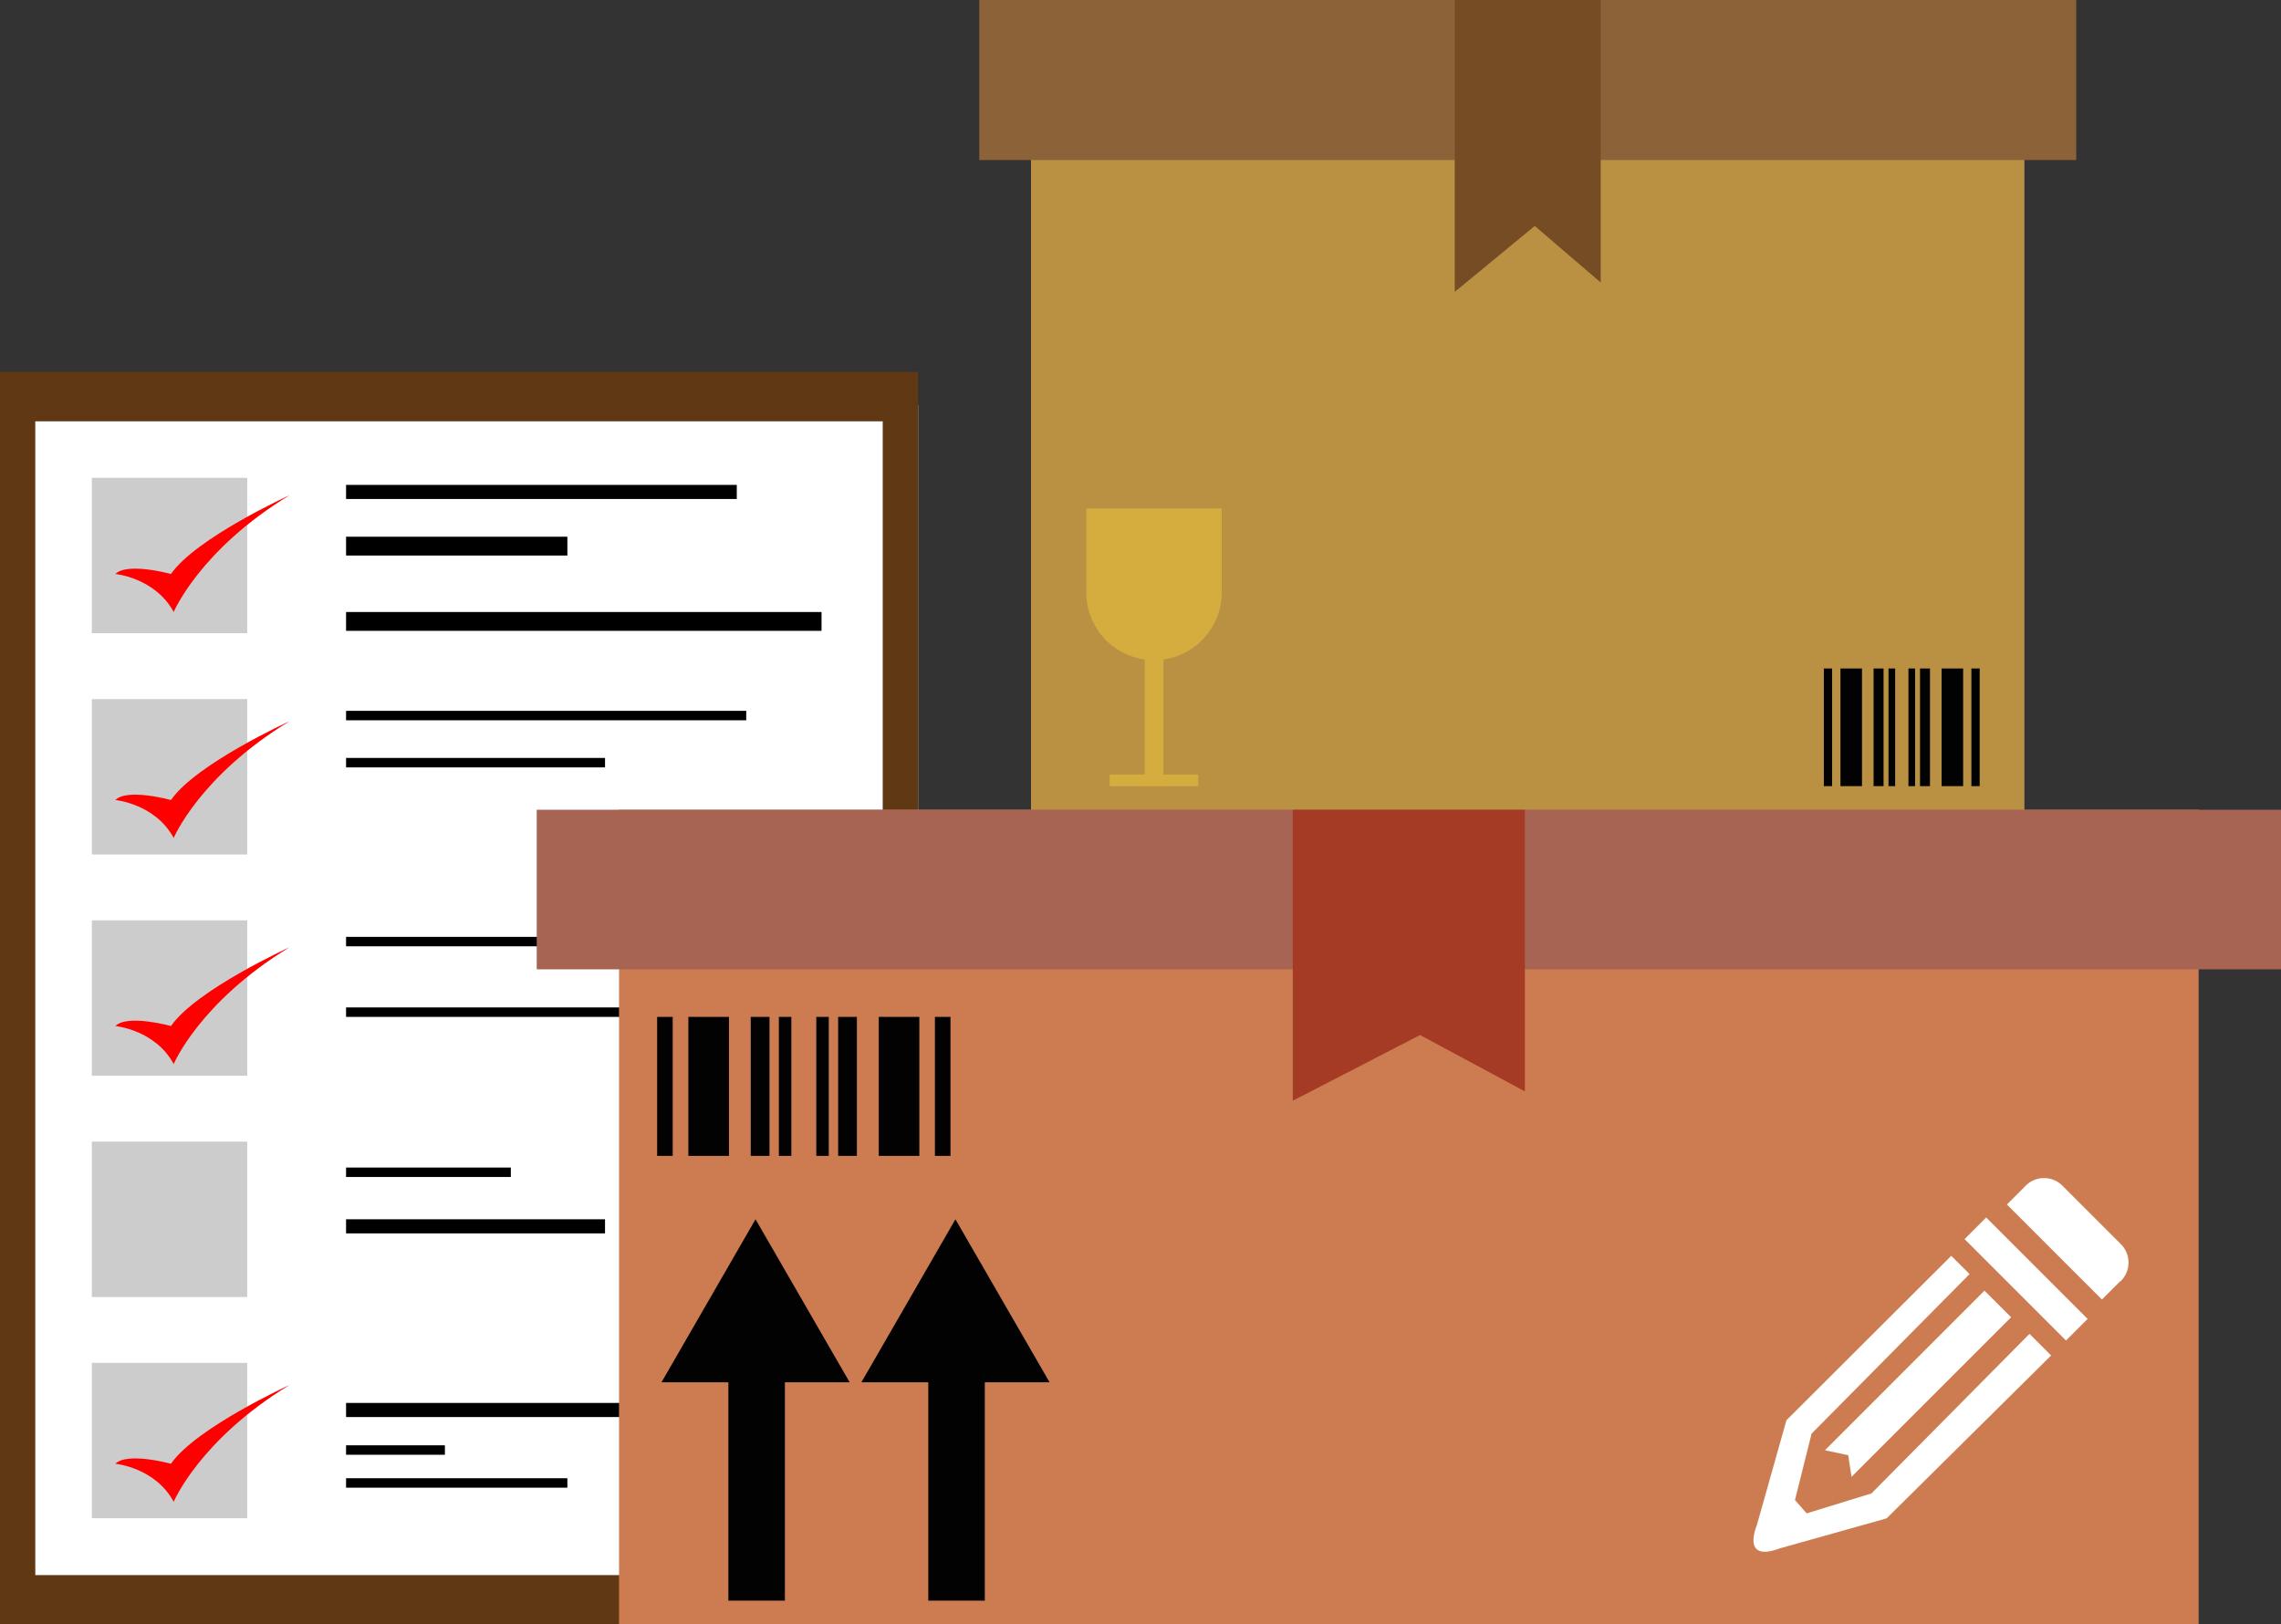 <svg xmlns="http://www.w3.org/2000/svg" viewBox="0 0 309 220.03"><rect x="0" y="0" width="309" height="220.03" fill="#333333" stroke="none"/><defs><style>.cls-1{fill:#fff;}.cls-2{fill:#603813;}.cls-3{fill:#ccc;}.cls-4{fill:red;}.cls-5{fill:#ba9043;}.cls-6{fill:#8c6239;}.cls-7{fill:#754c24;}.cls-8{fill:#d5ad3e;}.cls-9{fill:#020202;}.cls-10{fill:#cc7c50;}.cls-11{fill:#a76452;}.cls-12{fill:#a53b24;}</style></defs><title>Asset 6</title><g id="Layer_2" data-name="Layer 2"><g id="Layer_1-2" data-name="Layer 1"><rect class="cls-1" y="54.85" width="124.37" height="160.72"/><path class="cls-2" d="M0,50.38V220H124.37V50.38Zm119.58,163H4.78V57.08h114.8Z"/><rect class="cls-3" x="12.44" y="64.73" width="21.05" height="21.05"/><rect class="cls-3" x="12.44" y="94.71" width="21.05" height="21.05"/><rect class="cls-3" x="12.44" y="124.68" width="21.05" height="21.05"/><rect class="cls-3" x="12.44" y="154.66" width="21.05" height="21.05"/><rect class="cls-3" x="12.44" y="184.63" width="21.05" height="21.05"/><path class="cls-4" d="M15.63,77.76s5.39.51,7.9,5.15c0,0,3.52-8.41,15.69-15.82,0,0-12.67,5.78-16.06,10.67C23.16,77.76,17.26,76.13,15.63,77.76Z"/><path class="cls-4" d="M15.63,108.38s5.39.5,7.9,5.14c0,0,3.52-8.41,15.69-15.81,0,0-12.67,5.77-16.06,10.67C23.16,108.38,17.26,106.75,15.63,108.38Z"/><path class="cls-4" d="M15.63,139s5.39.5,7.9,5.15c0,0,3.52-8.41,15.69-15.82,0,0-12.67,5.77-16.06,10.67C23.16,139,17.26,137.36,15.63,139Z"/><path class="cls-4" d="M15.63,198.3s5.39.5,7.9,5.15c0,0,3.52-8.41,15.69-15.82,0,0-12.67,5.78-16.06,10.67C23.16,198.3,17.26,196.67,15.63,198.3Z"/><rect x="46.88" y="65.69" width="52.93" height="1.91"/><rect x="46.88" y="82.91" width="64.41" height="2.55"/><rect x="46.88" y="72.71" width="29.98" height="2.55"/><rect x="46.88" y="96.3" width="54.21" height="1.28"/><rect x="46.88" y="102.68" width="35.08" height="1.28"/><rect x="46.88" y="126.92" width="47.2" height="1.28"/><rect x="46.88" y="136.48" width="51.02" height="1.28"/><rect x="46.88" y="158.17" width="22.32" height="1.28"/><rect x="46.88" y="165.18" width="35.08" height="1.91"/><rect x="46.88" y="190.06" width="40.82" height="1.91"/><rect x="46.88" y="195.8" width="13.39" height="1.28"/><rect x="46.88" y="200.26" width="29.98" height="1.28"/><rect class="cls-5" x="139.67" width="134.57" height="110.65"/><rect class="cls-6" x="132.66" width="148.6" height="21.68"/><polygon class="cls-7" points="197.07 0 197.07 39.54 207.91 30.61 216.84 38.27 216.84 0 197.07 0"/><path class="cls-8" d="M147.16,68.88V80.26a9.16,9.16,0,0,0,7.91,9.08v15.59h-4.75v1.58h12v-1.58H157.6V89.34a9.16,9.16,0,0,0,7.9-9.08V68.88Z"/><rect class="cls-9" x="247.07" y="90.56" width="1.12" height="15.94"/><rect class="cls-9" x="249.32" y="90.56" width="2.92" height="15.94"/><rect class="cls-9" x="253.81" y="90.56" width="1.35" height="15.94"/><rect class="cls-9" x="255.83" y="90.56" width="0.9" height="15.94"/><rect class="cls-9" x="267.06" y="90.56" width="1.12" height="15.94"/><rect class="cls-9" x="263.02" y="90.56" width="2.92" height="15.94"/><rect class="cls-9" x="260.1" y="90.56" width="1.35" height="15.94"/><rect class="cls-9" x="258.53" y="90.56" width="0.9" height="15.94"/><rect class="cls-10" x="83.86" y="109.7" width="213.98" height="110.33"/><rect class="cls-11" x="72.71" y="109.7" width="236.29" height="21.62"/><polygon class="cls-12" points="175.13 109.7 175.13 149.12 192.37 140.22 206.57 147.85 206.57 109.7 175.13 109.7"/><rect class="cls-9" x="89.02" y="137.76" width="2.11" height="18.83"/><rect class="cls-9" x="93.25" y="137.76" width="5.5" height="18.83"/><rect class="cls-9" x="101.7" y="137.76" width="2.54" height="18.83"/><rect class="cls-9" x="105.51" y="137.76" width="1.69" height="18.83"/><rect class="cls-9" x="126.65" y="137.76" width="2.11" height="18.83"/><rect class="cls-9" x="119.04" y="137.76" width="5.5" height="18.83"/><rect class="cls-9" x="113.54" y="137.76" width="2.54" height="18.83"/><rect class="cls-9" x="110.58" y="137.76" width="1.69" height="18.83"/><polygon class="cls-9" points="89.61 187.26 98.67 187.26 98.67 216.84 106.33 216.84 106.33 187.26 115.1 187.26 102.35 165.18 89.61 187.26"/><polygon class="cls-9" points="129.43 165.18 116.69 187.26 125.75 187.26 125.75 216.84 133.41 216.84 133.41 187.26 142.18 187.26 129.43 165.18"/><path class="cls-1" d="M253.52,202.32l-8.78,2.7-1.58-1.8,2.25-9,21.4-21.62-2.48-2.47L242,192.41,238,206.6s-2.25,5.18,3.15,3.15l14.42-4.05,22.29-22.07-2.93-2.93Z"/><polygon class="cls-1" points="250.82 200.07 272.44 178.45 268.83 174.85 247.22 196.47 250.37 197.14 250.82 200.07"/><rect class="cls-1" x="272.39" y="163.56" width="4.14" height="19.43" transform="translate(-42.13 244.82) rotate(-45)"/><path class="cls-1" d="M287.29,168.53l-7.89-7.89a3.52,3.52,0,0,0-5,0l-.05.05-.05.06h0l-2.43,2.43,2.49,2.49,7.89,7.89h0l2.49,2.49,2.43-2.43h0l.05,0,.05-.05A3.52,3.52,0,0,0,287.29,168.53Z"/></g></g></svg>